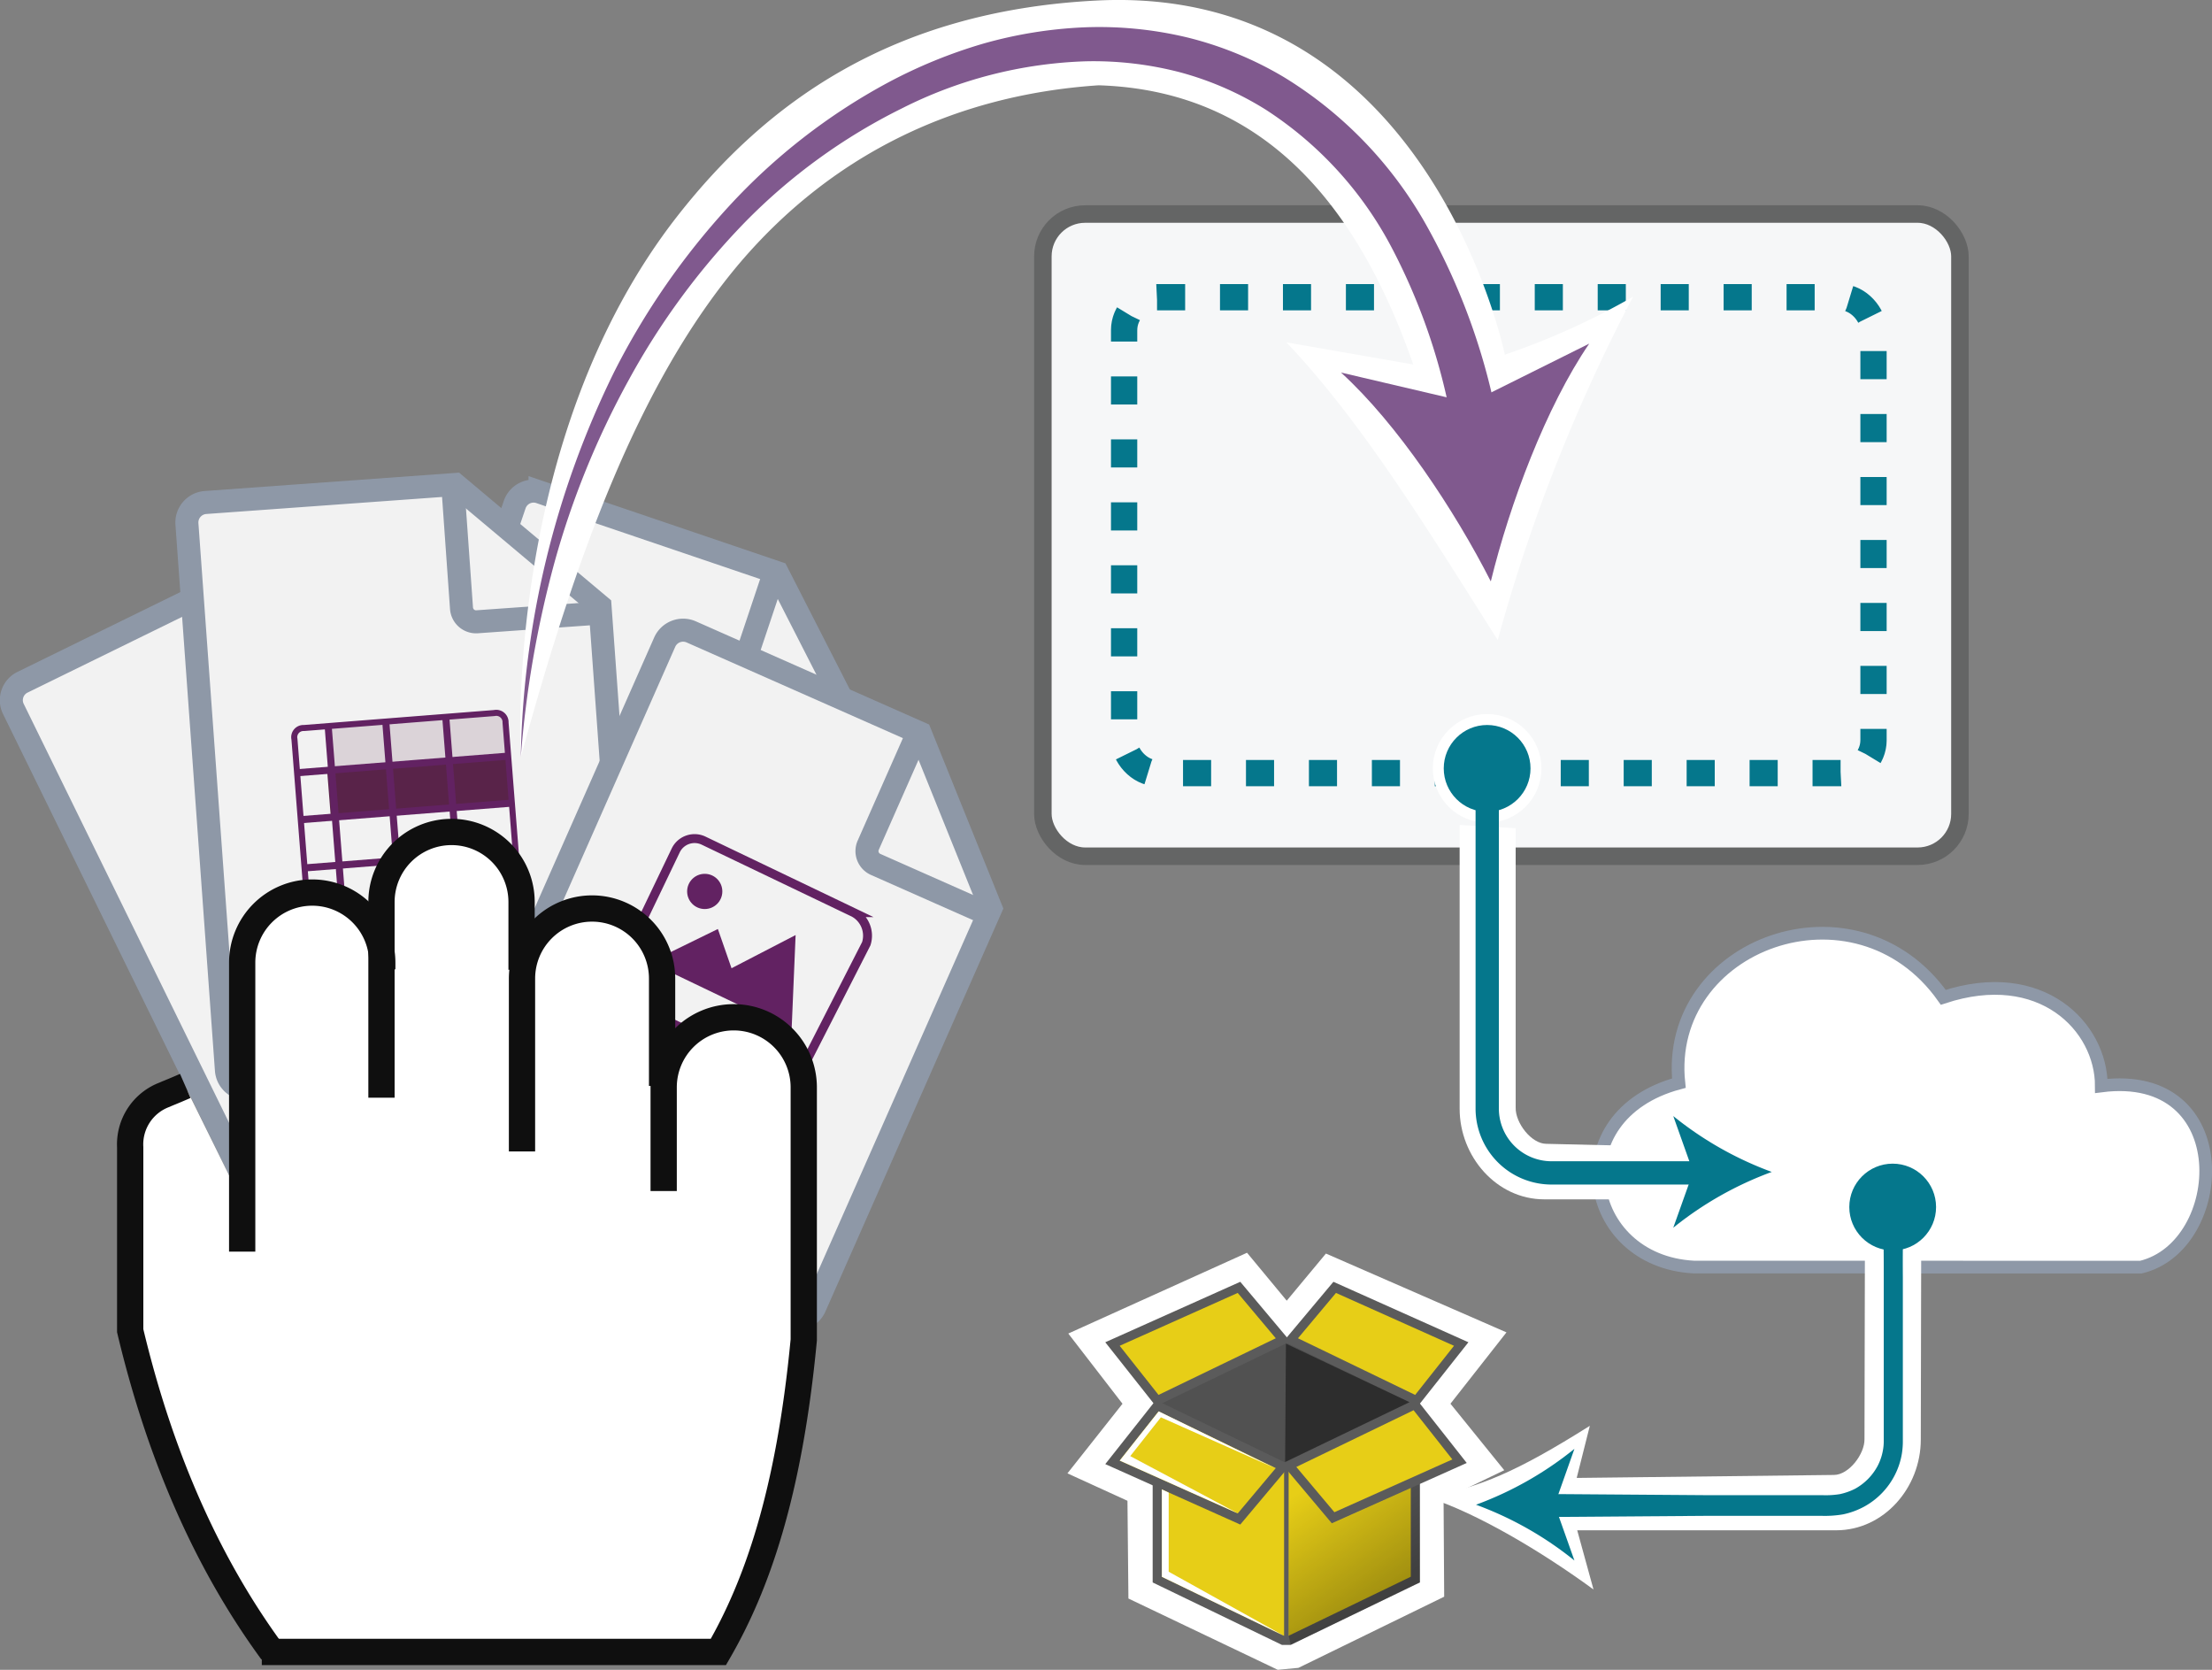 <svg xmlns="http://www.w3.org/2000/svg" xmlns:xlink="http://www.w3.org/1999/xlink" viewBox="0 0 252.64 190.67"><rect x="0" y="0" width="252.64" height="190.67" fill="#808080" stroke="none"/><defs><style>.cls-1{fill:#f2f2f2;}.cls-1,.cls-14,.cls-2{stroke:#8e98a7;}.cls-1,.cls-10,.cls-12,.cls-14,.cls-15,.cls-16,.cls-18,.cls-2,.cls-21,.cls-22,.cls-8,.cls-9{stroke-miterlimit:10;}.cls-1,.cls-2{stroke-width:2.63px;}.cls-10,.cls-12,.cls-16,.cls-2,.cls-21,.cls-22,.cls-5,.cls-6,.cls-8{fill:none;}.cls-3,.cls-4{fill:#592349;}.cls-3{opacity:0.15;isolation:isolate;}.cls-5,.cls-6,.cls-8{stroke:#622262;}.cls-5,.cls-6{stroke-miterlimit:47.96;}.cls-5{stroke-width:0.69px;}.cls-6{stroke-width:0.81px;}.cls-7{fill:#622262;}.cls-8{stroke-width:1.02px;}.cls-9{fill:#f6f7f8;stroke:#646565;stroke-width:2px;}.cls-10,.cls-16{stroke:#05778c;}.cls-10,.cls-12{stroke-width:3px;}.cls-10{stroke-dasharray:3.21 3.98;}.cls-11,.cls-14,.cls-18{fill:#fff;}.cls-12{stroke:#0f0f0f;}.cls-13{fill:#80598e;}.cls-14{stroke-width:1.45px;}.cls-15,.cls-17{fill:#05778c;}.cls-15,.cls-18{stroke:#fff;}.cls-15{stroke-width:1.25px;}.cls-16{stroke-width:2.66px;}.cls-18{stroke-width:5.21px;}.cls-19{fill:#e7ce17;}.cls-20{fill:#515151;}.cls-21,.cls-22{stroke:#5b5b5b;}.cls-21{stroke-width:1.04px;}.cls-22{stroke-width:0.52px;}.cls-23{fill:#2d2d2d;}.cls-24{fill:url(#linear-gradient);}</style><linearGradient id="linear-gradient" x1="157.44" y1="182.43" x2="148.81" y2="170.06" gradientUnits="userSpaceOnUse"><stop offset="0" stop-opacity="0.3"/><stop offset="1" stop-opacity="0"/></linearGradient></defs><g id="Layer_2" data-name="Layer 2"><g id="Layer_4" data-name="Layer 4"><path class="cls-1" d="M58.78,57.63l-20.1,59.2a2.29,2.29,0,0,0,1.43,2.91l39.58,13.44a2.29,2.29,0,0,0,2.9-1.44l16-47.13L88.78,65.4l-27.1-9.2A2.28,2.28,0,0,0,58.78,57.63Z"/><path class="cls-2" d="M98.36,85.32,85,80.78a1.66,1.66,0,0,1-1-2.1L88.48,65.3"/><path class="cls-1" d="M1.55,81,29.06,137.1a2.28,2.28,0,0,0,3.06,1.05l37.54-18.39a2.3,2.3,0,0,0,1-3.06L48.81,72,28.3,65.3,2.6,77.89A2.28,2.28,0,0,0,1.55,81Z"/><path class="cls-2" d="M49.14,72.67,36.45,78.89a1.66,1.66,0,0,1-2.22-.76L28,65.44"/><path class="cls-1" d="M21.35,59.83l4.51,62.36a2.29,2.29,0,0,0,2.45,2.12l41.69-3a2.29,2.29,0,0,0,2.12-2.45L68.53,69.2,52,55.32,23.46,57.38A2.29,2.29,0,0,0,21.35,59.83Z"/><path class="cls-3" d="M37.88,87.71,58,86.12l-.31-4a1,1,0,0,0-1.13-1l-19.1,1.5Z"/><path class="cls-4" d="M37.52,86.87h20a.56.56,0,0,1,.56.56v5a0,0,0,0,1,0,0H37.52a0,0,0,0,1,0,0V86.87A0,0,0,0,1,37.52,86.87Z" transform="translate(-6.88 4.02) rotate(-4.5)"/><path class="cls-5" d="M56.46,81.42,34.71,83.13a1.05,1.05,0,0,0-1.08,1.28L35.09,103c.07.89.61,1,1.26.91l21.75-1.71c.65-.06,1.17-.2,1.1-1.1L57.74,82.51A1.06,1.06,0,0,0,56.46,81.42Z"/><line class="cls-6" x1="33.9" y1="88.24" x2="58.07" y2="86.34"/><line class="cls-6" x1="34.32" y1="93.6" x2="58.5" y2="91.7"/><line class="cls-6" x1="34.75" y1="99.11" x2="58.93" y2="97.21"/><line class="cls-6" x1="45.72" y1="103.5" x2="44.06" y2="82.4"/><line class="cls-6" x1="39.14" y1="104.01" x2="37.48" y2="82.91"/><line class="cls-6" x1="52.57" y1="102.96" x2="50.9" y2="81.71"/><path class="cls-2" d="M68.58,70,54.49,71a1.67,1.67,0,0,1-1.78-1.54l-1-14.09"/><path class="cls-1" d="M75.92,73.32l-25.27,57.2a2.29,2.29,0,0,0,1.17,3l38.24,16.9a2.3,2.3,0,0,0,3-1.17l20.11-45.53-8.07-20L78.94,72.15A2.3,2.3,0,0,0,75.92,73.32Z"/><polygon class="cls-7" points="90.41 117.64 90.87 106.77 83.55 110.56 81.99 106.08 74.22 109.88 90.41 117.64"/><path class="cls-8" d="M88.71,122.57l-17.14-8.21a2.4,2.4,0,0,1-1.13-3.2L77.18,97.1A2.39,2.39,0,0,1,80.38,96l17.14,8.21a3,3,0,0,1,1.42,3.55l-7,13.71A2.39,2.39,0,0,1,88.71,122.57Z"/><circle class="cls-7" cx="80.49" cy="101.79" r="2.01"/><path class="cls-2" d="M112.89,104.41,100,98.7a1.66,1.66,0,0,1-.84-2.18l5.71-12.93"/><rect class="cls-9" x="119.11" y="24.44" width="104.74" height="73.33" rx="4.83"/><rect class="cls-10" x="128.39" y="33.94" width="85.59" height="54.34" rx="3.76"/><path class="cls-11" d="M31.29,188.06A124.76,124.76,0,0,1,14.87,152l.44-21.1c1.17-5.86,6.09-6.34,6.09-6.34l5.43,11,.21-11.2.69-16.25s2.51-5.51,7.19-5.79,8.65,4,8.65,4S43.37,95,52,95.66s7.85,11.75,7.85,11.75,2-4.27,8.93-3.35c8.83,1.19,6.91,15.8,6.91,15.8s6.56-3.83,10.36-3,5.79,7.26,5.79,7.26l.09,29.39c-2.25,14.09-5.49,26.15-10.42,34.79Z"/><path class="cls-12" d="M31.06,188.6c-7.21-9.85-12.69-21.95-16.19-36.65V131a6.05,6.05,0,0,1,3.93-6c.48-.22.59-.23,2.36-1"/><path class="cls-12" d="M75.8,136V124.16a8,8,0,0,1,8-8h0a8,8,0,0,1,8,8V153c-1.68,17.72-5.44,28.19-9.75,35.63H29.9"/><path class="cls-12" d="M27.66,142.92v-33a8,8,0,0,1,8-8h0a8,8,0,0,1,8,8v.77"/><path class="cls-12" d="M43.57,125.34V103a8,8,0,0,1,8-8h0a8,8,0,0,1,8,8v7.74"/><path class="cls-12" d="M59.62,131.48V111.74a8,8,0,0,1,8-8h0a8,8,0,0,1,8,8V124"/><path class="cls-11" d="M59.48,86.48c6.2-22.69,13.39-42.7,25-56.44,10.22-12,24.08-19.17,41-20.3,19.67.62,30,14.88,35.93,31.88l-14.49-2.53c8.56,9,16,21.12,24.14,34a194.72,194.72,0,0,1,15.46-39.21,83.41,83.41,0,0,1-14.65,6.62S163.29-1.84,125.29.06c-23.75,1.19-38,12-47.81,24.47C57.33,50.16,59.48,86.48,59.48,86.48Z"/><path class="cls-13" d="M59.48,86.48a103.74,103.74,0,0,1,10.66-44A84,84,0,0,1,83.2,23.61,69.2,69.2,0,0,1,101.42,9.43,57.06,57.06,0,0,1,112.24,5a49.91,49.91,0,0,1,11.62-1.88,43.14,43.14,0,0,1,11.8,1.17,40.42,40.42,0,0,1,11,4.53A46.43,46.43,0,0,1,163,25.88a73.65,73.65,0,0,1,8,22l-5.08,1a69.61,69.61,0,0,0-7-20.66,42,42,0,0,0-14.39-15.72,36.13,36.13,0,0,0-9.81-4.26A39.24,39.24,0,0,0,124,7a50,50,0,0,0-21,5.38A66.14,66.14,0,0,0,85.07,25.39a82.53,82.53,0,0,0-13.26,18,96.69,96.69,0,0,0-8.48,20.83A119.63,119.63,0,0,0,59.48,86.48Z"/><path class="cls-13" d="M170.27,66.39c-4.12-8.1-10.68-18-17.11-23.85L167.93,46l13.58-6.76C176.58,46.45,172.43,57.56,170.27,66.39Z"/></g><g id="tooltip"><path class="cls-14" d="M244.52,144.69C254.5,142.3,255.68,122,240,124c0-6.77-6.88-13.81-18.05-10.12-10-14.13-31.89-6.13-30.2,9.8-13.81,3.7-11,20.32,1.69,21Z"/><path class="cls-11" d="M166.71,94.2v32.4c0,5.46,4.21,10.35,9.67,10.35H191l-1.42,4.79,15.9-8.38-15.9-7.72,1.49,5.31-14.46-.34c-1.71,0-3.54-2.4-3.5-4.12V94.57Z"/><path class="cls-11" d="M219.45,132l-.07,32.39c0,5.47-4.2,10.35-9.67,10.35H180.14L182,181.5c-5.92-4.33-13.33-8.74-18.89-10.51,6.05-1.25,10.05-2.88,18.47-8.18l-1.5,5.95,29.37-.34c1.72,0,3.54-2.4,3.5-4.11l.07-31.92Z"/><circle class="cls-15" cx="169.85" cy="87.74" r="5.58"/><circle class="cls-15" cx="216.17" cy="137.83" r="5.58"/><path class="cls-16" d="M169.86,86.69c0,8.63,0,26.37,0,39.88a7.35,7.35,0,0,0,7.36,7.36h19"/><path class="cls-17" d="M202.36,133.82a39.61,39.61,0,0,0-11.25,6.37l2.27-6.37-2.27-6.38a39.54,39.54,0,0,0,11.25,6.38"/><path class="cls-17" d="M217.56,137c-.24,3-.25,5.91-.23,8.86l0,8.87,0,8.86c0,.38,0,.72,0,1.13a8.94,8.94,0,0,1-.11,1.27,8.36,8.36,0,0,1-.8,2.43,8.51,8.51,0,0,1-3.51,3.62,8.87,8.87,0,0,1-2.4.88,12.38,12.38,0,0,1-2.43.17H203.7l-8.86,0-17.74.13V170.6l17.74.13,8.86,0,4.44,0a10.07,10.07,0,0,0,2-.12,7.15,7.15,0,0,0,1.75-.62,6.43,6.43,0,0,0,2.58-2.64,6.15,6.15,0,0,0,.59-1.77,5.75,5.75,0,0,0,.09-.93c0-.33,0-.73,0-1.09V145.87c0-3,0-5.92-.26-8.88Z"/><polygon class="cls-18" points="131.51 160.31 126.09 153.29 141.69 146.24 146.96 152.6 152.19 146.31 167.93 153.18 162.33 160.31 167.71 166.96 162.26 169.58 162.33 180.7 147.58 187.9 146.41 188.01 131.47 180.88 131.36 169.69 126.02 167.25 131.51 160.31"/><polygon class="cls-19" points="141.51 147 127.06 153.47 132.28 160.27 127.27 166.92 132.17 169.35 132.17 180.37 146.92 187.38 161.44 180.26 161.65 169.24 166.7 166.85 161.6 160.38 166.75 153.45 152.44 147 146.98 153.09 141.51 147"/><path class="cls-17" d="M168.58,171.82a39.56,39.56,0,0,1,11.24,6.37l-2.26-6.37,2.26-6.38a39.48,39.48,0,0,1-11.24,6.38"/><polygon class="cls-20" points="146.92 167.34 132.28 160.27 146.98 153.09 161.51 160.11 146.92 167.34"/><polygon class="cls-21" points="146.54 152.99 141.51 147 127.06 153.47 132.17 159.93 146.54 152.99"/><polygon class="cls-21" points="161.78 159.93 166.89 153.47 152.44 147 147.42 152.99 161.78 159.93"/><polygon class="cls-21" points="147.23 167.33 152.26 173.31 166.7 166.85 161.6 160.38 147.23 167.33"/><polygon class="cls-21" points="146.54 167.46 141.51 173.45 127.06 166.98 132.17 160.52 146.54 167.46"/><polyline class="cls-21" points="161.65 169.24 161.65 180.37 147.28 187.31 146.54 187.31 132.17 180.37 132.17 169.35"/><line class="cls-22" x1="146.92" y1="167.34" x2="146.92" y2="187.18"/><polygon class="cls-23" points="146.87 153.43 146.78 166.94 160.98 160.11 146.87 153.43"/><polygon class="cls-24" points="147.19 186.82 147.2 168.08 152.14 173.96 162.16 169.45 162.17 180.69 161.72 180.88 147.42 187.82 147.19 186.82"/><polygon class="cls-11" points="129.09 166.27 132.59 161.84 145.66 167.66 132.34 161.16 127.89 166.78 141.35 172.79 129.09 166.27"/><polygon class="cls-11" points="133.48 179.47 133.48 170.44 132.7 170.07 132.7 180.05 146.61 186.77 133.48 179.47"/></g></g></svg>